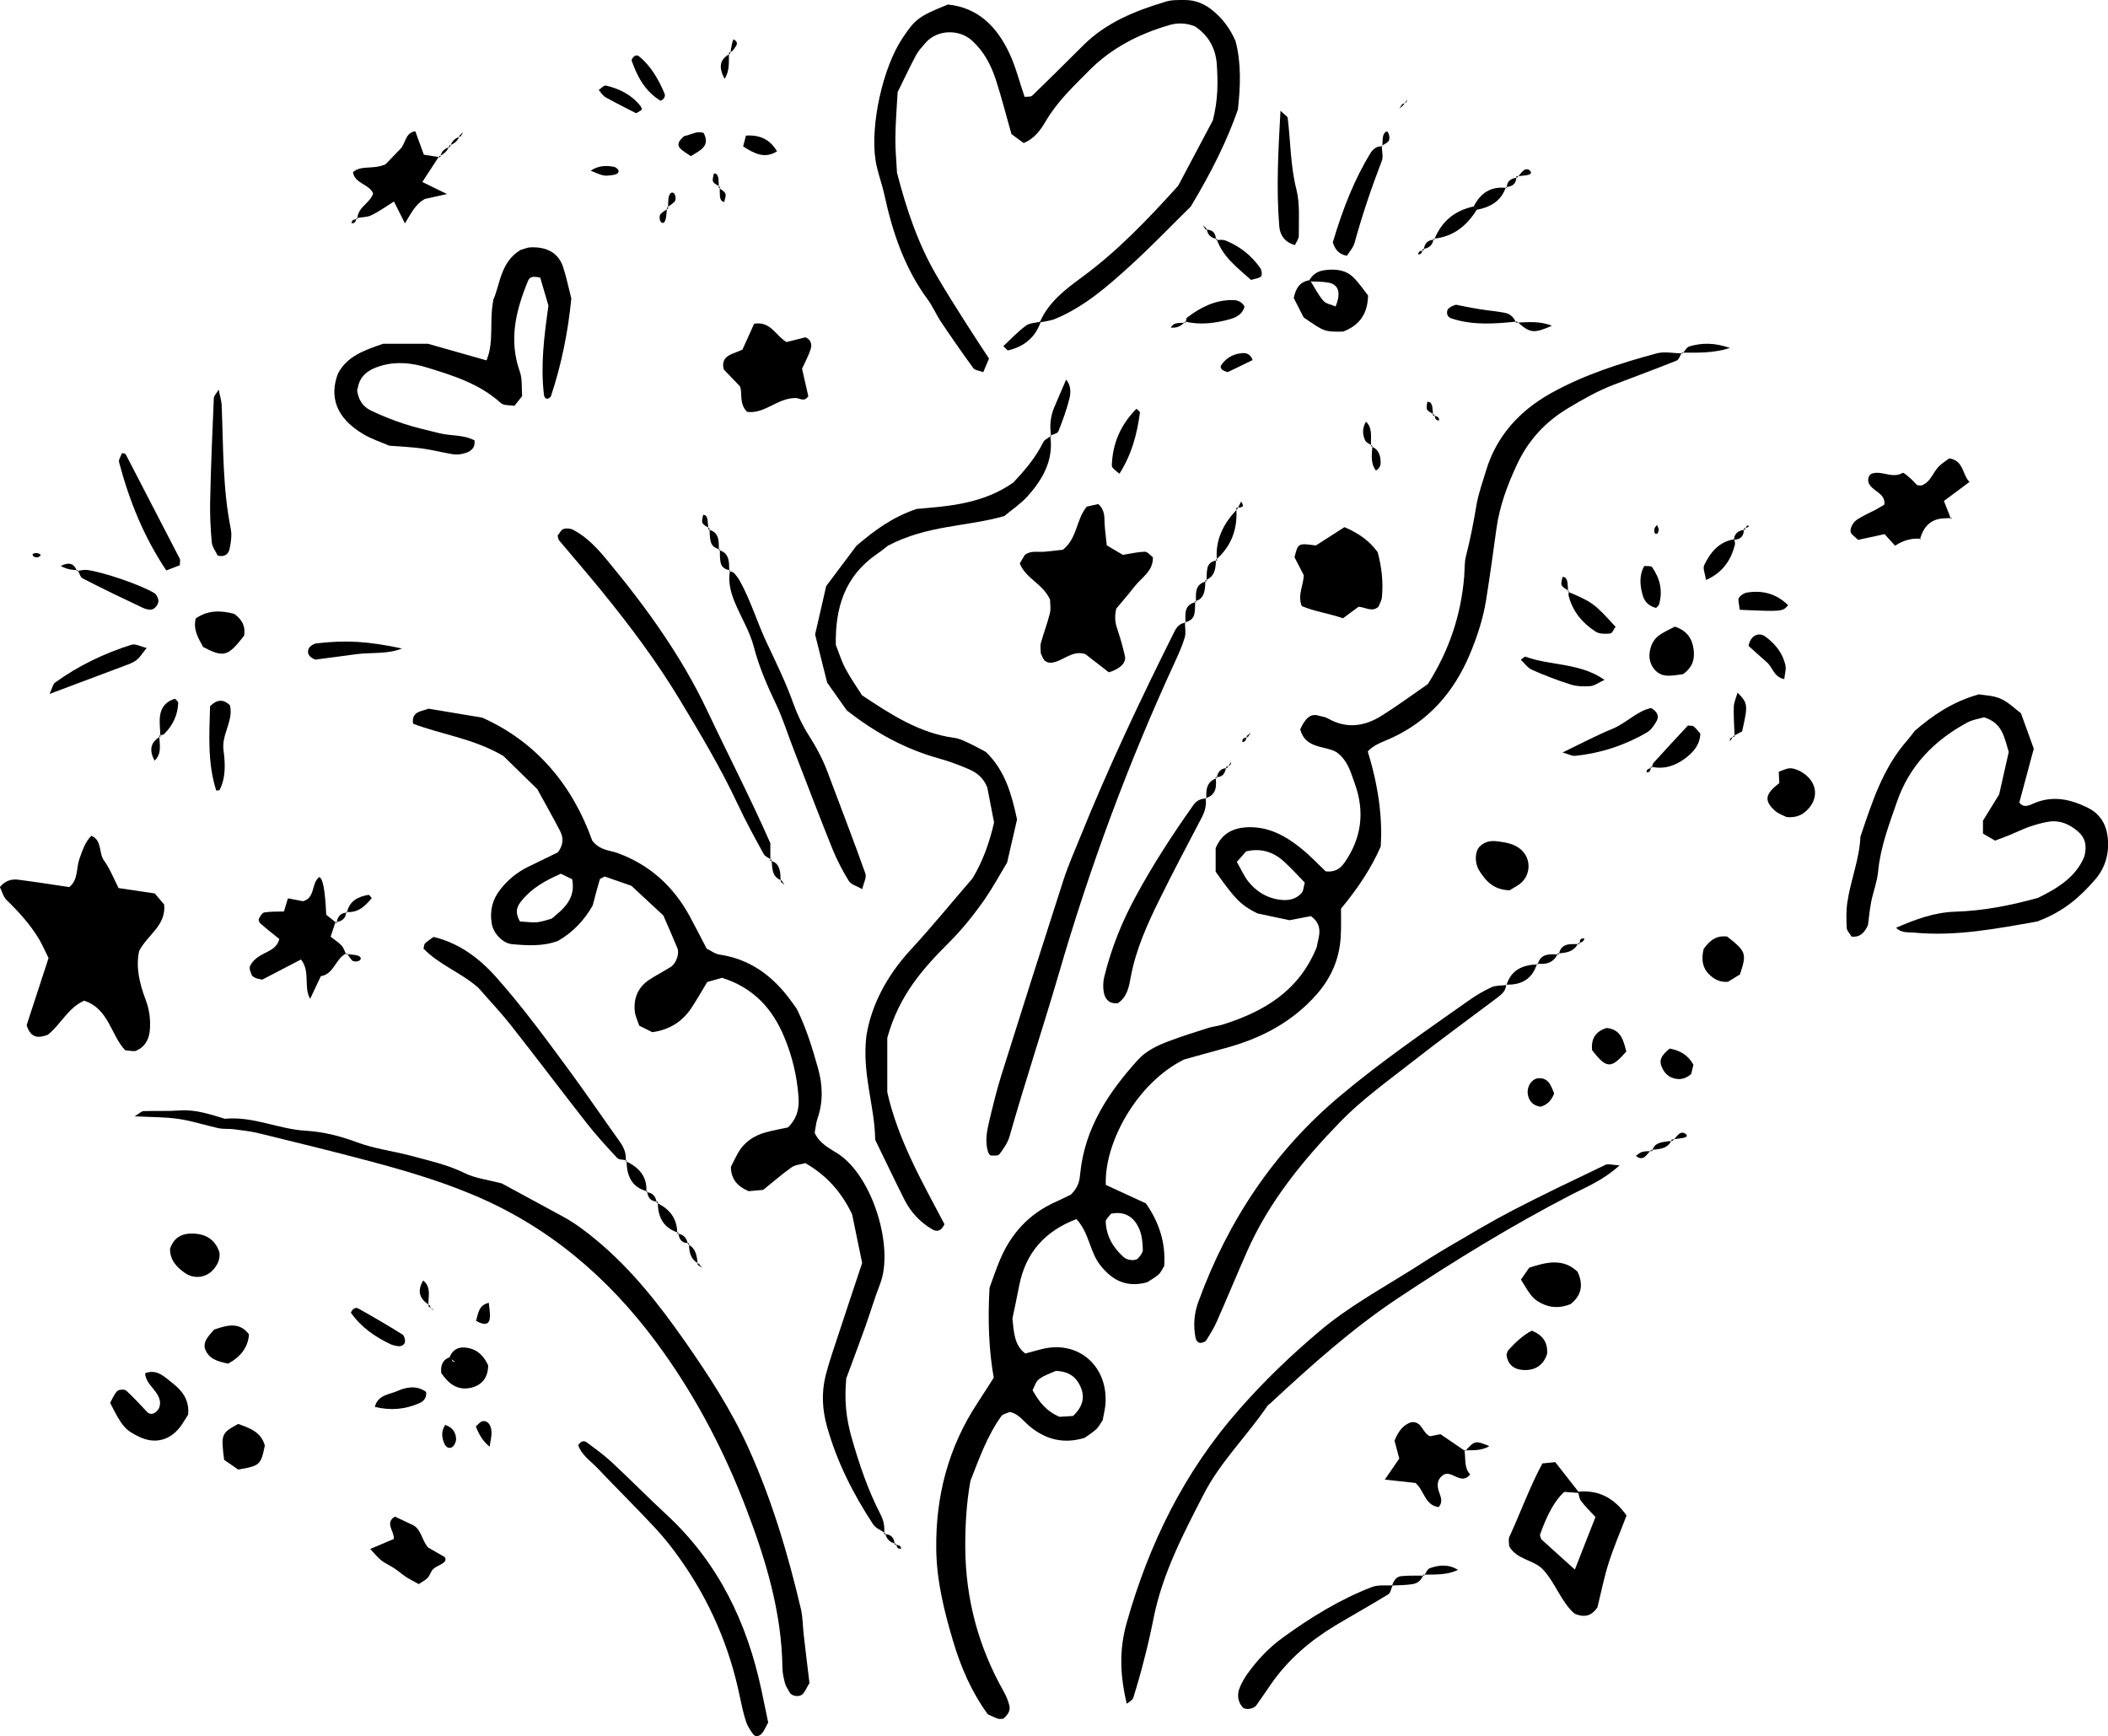 <?xml version="1.0" encoding="UTF-8"?><svg id="Layer_1" xmlns="http://www.w3.org/2000/svg" viewBox="0 0 195.41 160.95"><path d="M155.91,32.69c-.16,.25-.27,.64-.49,.74-1.92,.77-3.87,1.49-5.81,2.23-1.5,.57-2.88,1.36-4.25,2.18-2.14,1.28-3.71,3.01-4.75,5.25-.88,1.89-1.6,3.82-1.89,5.91-.3,2.21-.61,4.43-.96,6.63-.28,1.74-.83,3.41-1.51,5.03-1.48,3.52-3.84,6.23-7.4,7.82-.72,.32-1.5,.57-2.06,1.18q1.47,4.78,1.2,8.82-1.2,2.78-3.68,5.76c0,.78,.03,1.74-.03,2.68-.13,1.98-.87,3.7-2.18,5.21-2.29,2.63-5.22,4.15-8.53,5.04-1.39,.37-2.77,.77-3.8,1.05-4.44,2.19-7.43,7.8-7.26,11.63,1.22,.56,2.51,1.16,3.71,1.71q1.92,2.72,1.7,5.81c-.17,.27-.3,.59-.53,.79-.36,.31-.78,.54-1.06,.72-1.93,.52-3.25-.21-4.33-1.58-1-1.26-1.03-3.03-2.22-4.28-2.87,1.09-4.7,3.08-5.3,6.16-.21,1.1-.45,2.19-.63,3.06,.14,1.34,.19,2.48,1.19,3.24,.77-.19,1.52-.46,2.3-.55,2.76-.31,4.97,1.61,5.14,4.43,.02,.32,.02,.64-.02,.96-.06,.47-.17,.94-.24,1.34-.23,.33-.37,.63-.6,.84-.35,.32-.76,.57-1.08,.8-1.93,.58-3.55,.17-5.03-1.02-.61-.49-1.06-1.21-1.9-1.38-.27,.12-.64,.18-.79,.39-1.32,1.84-2.06,3.96-2.86,5.99-.38,2.1-.49,4.17-.48,6.26,.04,4.73,1.23,9.15,3.56,13.27,.23,.41,.42,.86,.53,1.32,.12,.51-.2,.89-.57,1.21-.16,0-.33,.04-.48,0-.3-.1-.58-.25-.95-.41-1.49-2.03-2.5-4.36-3.23-6.82-.82-2.76-1.51-5.55-1.55-8.45-.07-4.92,1.11-9.49,3.84-13.62,.53-.8,1.03-1.61,1.49-2.32q-.66-3.67-.39-8.34c.29-.78,.59-1.69,.96-2.57,1.03-2.46,2.72-4.3,5.18-5.39,.58-.26,1.14-.55,1.41-.68,.74-.73,.8-1.37,.86-2,.43-4.18,2.62-7.47,5.34-10.48,.77-.85,1.8-1.33,2.85-1.73,1.19-.45,2.41-.83,3.63-1.22,.46-.15,.94-.18,1.4-.33,3.79-1.2,7.04-3.08,8.7-7.17,.12-.85,.72-1.97-.54-2.88-.57,.11-1.19,.23-1.99,.38-.93-.2-2.02-.43-2.97-.63-1.52-.76-2.05-1.29-3.87-3.87v-2.18c.59-1.41,1.68-1.91,3.07-1.94,1.87-.04,3.4,.8,4.79,1.91,.87,.69,1.63,1.51,2.34,2.18,.9,.11,1.39-.3,1.76-.83,1.57-2.26,1.88-4.7,.94-7.3-.38-1.05-.64-2.16-1.71-2.93-1.09-.61-2.89-.29-3.35-2.11,.48-1.07,.99-1.46,1.65-1.28,.3,.09,.64,.12,.91,.27,1.72,.99,3.4,.75,4.99-.25,1.48-.93,2.9-1.98,4.28-2.93,1.98-3.12,3.08-6.41,3.37-9.98,.05-.64,.01-1.3,.17-1.91,.4-1.54,.7-3.1,.96-4.67,.18-1.07,.57-2.15,.89-3.21,.96-3.21,3.09-5.55,5.99-7.18,3.09-1.73,6.44-2.79,9.83-3.71,.74-.2,1.58,0,2.38,0l-.07-.08Zm-41.26,47.21c.44,.76,.69,1.36,1.08,1.84,.83,1.02,1.93,1.63,3.25,1.7,.64,.03,1.27-.16,1.7-.68,.16-.2,.16-.54,.27-.94-.61-.62-1.24-1.33-1.94-1.96-.99-.91-2.17-1.25-3.5-.93-.2,.23-.4,.45-.86,.98Zm-15.18,51.37c.98-.92,1.18-1.91,.53-3.03-.42-.73-1.09-1.11-2.12-1.15-.43,.2-1.06,.39-1.55,.76-.32,.23-.44,.72-.61,1.03,.62,1.14,1.32,1.97,2.49,2.47,.38-.02,.84-.05,1.26-.08Zm3.52-18.75c-.17,.25-.5,.5-.49,.74,.05,1.34,.69,2.42,1.68,3.3,.31,.27,1.05,.37,1.31,.1,.21-.22,.45-.53,.45-.8-.02-.62-.07-1.28-.3-1.85-.46-1.15-1.33-1.76-2.64-1.49Z"/><path d="M82.06,142.14c-.38-.27-.88-.46-1.12-.82-1.85-2.81-3.35-5.78-4.27-9.04-.45-1.59-.53-3.16-.14-4.73,.35-1.39,.84-2.74,1.28-4.1,.69-2.12,1.41-4.23,2.11-6.36-.33-1.61-.65-3.17-.93-4.52-1.02-2.12-2.4-3.62-4.33-4.74-.41,.12-.92,.14-1.28,.39-.91,.64-1.75,1.38-2.63,2.09-.48,.04-.95,.09-1.35,.12-1.04-.44-1.63-1.11-1.65-2.25,.19-.38,.4-.81,.63-1.23,.57-1.05,1.48-1.66,2.59-1.97,.75-.21,1.53-.34,2.08-.46,.92-.93,1.04-1.88,.97-2.85-.14-1.92-.59-3.79-1.33-5.55-1.09-2.63-2.88-4.57-5.76-5.47-.39,.11-.84,.24-1.37,.39-.48,.79-.95,1.62-1.47,2.41-.84,1.26-2.02,2.02-3.62,2.24-.35-.17-.76-.38-1.21-.6-.15-.46-.38-.9-.42-1.36-.11-1.2,.31-2.21,1.33-2.89,.66-.44,1.37-.79,2.04-1.22,.46-.3,.79-1.22,.59-1.7-.42-1.03-.87-2.04-1.31-3.05-.96-.9-1.9-1.76-2.96-2.75-.76-.27-1.66-.58-2.47-.86-.23,.13-.43,.18-.46,.27-.23,.76-.42,1.52-.66,2.42-.74,1.3-1.79,2.47-3.22,3.28-1.39,.52-2.82,.43-4.26,.3-.85-.08-1.73-.99-1.88-1.92-.19-1.17,.06-2.22,.8-3.15,.7-.9,1.56-1.6,2.58-2.1,.99-.49,1.99-.97,2.77-1.35,.57-.81,.47-1.43,.17-2.01-.66-1.27-1.37-2.52-2.09-3.84-1.11-1.08-2.25-2.19-3.14-3.07-2.81-1.65-5.72-1.98-8.38-3-.16-1.15,.78-1.13,1.44-1.39,1.57,.26,3.14,.53,4.97,.83,5.04,2.24,8.39,6.31,10.2,11.4,.72,.92,1.58,.88,2.31,1.14,2.99,1.08,5.19,3.07,6.71,5.84,.53,.98,1.03,1.97,1.59,3.04,.37,.17,.77,.49,1.21,.55,2.69,.4,4.72,1.84,6.34,3.93,.29,.38,.57,.77,.79,1.08,.9,1.82,1.45,3.65,1.97,5.49,.45,1.59,.5,3.13-.04,4.7-.15,.44-.18,.92-.26,1.32,.46,1.02,1.38,1.43,2.16,1.94,3.22,2.09,5.22,8.7,3.9,12.08-.52,1.33-.92,2.72-1.41,4.07-.59,1.65-1.21,3.28-1.72,4.67-.2,2.06,0,3.76,.49,5.48,.7,2.46,1.51,4.87,2.69,7.15,.31,.59,.4,1.2,.32,1.85l.09-.1Zm-33.86-56.71c.65,.03,1.12,.11,1.59,.07,.46-.05,.92-.22,1.34-.33,1.16-.94,2.25-1.86,1.91-3.66-.34-.16-.73-.35-1.05-.51-1.43,.63-2.67,1.32-3.59,2.45-.39,.47-.77,.99-.19,1.99Z"/><path d="M96.41,29.83c.8-1.83,2.37-3.02,3.87-4.12,3.25-2.38,6-5.24,8.93-8.48,1.02-1.92,2.21-4.17,3.22-6.07,.5-1.97,.47-3.57,.37-5.16-.1-1.53-.78-2.73-2.04-3.56-.81-.32-1.61-.34-2.38-.11-2.8,.82-5.34,2.11-7.41,4.2-1.46,1.47-2.97,2.89-4.03,4.71-.47,.8-1.05,1.62-2.05,2.02-.35-.26-.73-.54-1.13-.83-.48-1.69-.91-3.39-1.45-5.05-.45-1.37-1.11-2.63-2.22-3.63-1.2-1.08-3.23-1.01-4.3,.23-.31,.36-.65,.72-.87,1.13-.6,1.12-1.14,2.28-1.71,3.43-.08,1.45-.2,2.88-.21,4.31-.01,1.11,.11,2.23,.15,3.16,.89,3.44,1.96,6.6,3.66,9.52,.88,1.51,1.82,2.99,2.76,4.47,.68,1.08,1.39,2.13,2.11,3.24-.19,.46-.36,.86-.53,1.26-.37-.14-.78-.17-.93-.38-1.03-1.41-2.03-2.85-3-4.3-.44-.66-.75-1.41-1.22-2.05-2.13-2.89-3.25-6.18-4-9.63-.23-1.09-.65-2.14-.83-3.23-.52-3.24,.64-8.66,2.54-11.45,1.12-1.65,1.41-1.94,4.16-3.04,2.81,.28,4.54,2.07,5.68,4.48,.61,1.28,.95,2.69,1.43,4.08,.2-.03,.55,.03,.7-.11,1.61-1.55,3.19-3.13,4.77-4.7,2.11-2.09,4.77-3.16,7.53-3.99C108.54-.02,109.2,0,109.84,0c.99,0,1.86,.37,2.62,1.01,.87,.73,1.55,1.6,2.07,2.79,.55,2.05,.46,4.27,.22,6.36q-1.41,4.09-4.37,8.99c-1.69,1.66-3.57,3.62-5.57,5.45-2.12,1.93-4.29,3.84-6.99,4.96-.43,.18-.91,.22-1.37,.32l-.05-.05Z"/><path d="M97.36,40.39c.33,2.27-.7,4.05-2.12,5.63-.63,.7-1.45,1.24-2.14,1.82-3.45,1-7.09,.81-10.79,2.75-.04,.03-.53,.44-1.06,.8-2.93,2.03-3.84,4.95-3.77,8.4,.28,.7,.51,1.47,.88,2.17,.44,.84,1,1.63,1.55,2.5,2.64,1.75,5.29,3.51,8.58,3.95,.46,.06,.91,.29,1.34,.49,.58,.27,1.13,.59,1.56,.81,1.81,1.76,2.38,3.92,2.89,6.26-.29,1.27-.61,2.66-.92,3.99-.7,1.16-1.31,2.29-2.03,3.34-1,1.44-2.08,2.8-3.34,4.06-2.37,2.37-4.64,4.86-5.74,8.86v5.04c1.01,4.46,3.26,8.35,5.3,12.23-.28,.64-.69,.74-1.13,.48-1.13-.66-2-1.6-2.59-2.77-.93-1.85-1.82-3.73-2.7-5.53-.04-3.15-1.23-6.06-.82-9.61,.43-2.79,1.86-5.57,4.1-8,1.95-2.11,3.77-4.35,5.74-6.63,.93-1.53,1.58-3.32,2-5.18-.22-1.13-.43-2.23-.63-3.25-.34-.87-.96-1.37-1.71-1.69-.88-.38-1.78-.72-2.71-.98-3.13-.86-5.92-2.37-8.6-4.47-.55-.78-1.2-1.7-1.82-2.57-.36-1.45-.72-2.84-1.12-4.47,.3-1.32,.66-2.87,1.03-4.49,.93-1.23,1.89-2.51,2.8-3.73,1.65-1.41,3.31-2.65,5.58-3.42,2.91-.25,6.13-.45,8.97-2.45,1.01-1.08,2.06-2.28,2.77-3.74,.12-.25,.47-.38,.72-.57,0,0-.08-.07-.08-.07Z"/><path d="M75.03,156.04c-.28,.47-.4,.78-.61,1-.31,.33-1.03,.22-1.22-.14-.15-.28-.35-.55-.43-.85-.12-.46-.23-.94-.24-1.41-.06-5.19-1.56-10.09-3.38-14.85-1.94-5.07-4.44-9.9-7.59-14.35-4.31-6.1-9.67-11.01-16.52-14.15-3.48-1.59-7.15-2.68-10.84-3.66-3.38-.9-6.78-1.73-10.17-2.56-.77-.19-1.56-.28-2.35-.38-.47-.06-.97,0-1.43-.1-1.24-.27-2.46-.68-3.71-.86-1.25-.18-2.52-.16-4.06-.24,.45-.27,.63-.47,.82-.48,1.12-.04,2.24,.02,3.35-.06,1.48-.11,2.83,.36,4.2,.77,2.6-.26,4.97,.97,7.52,1.11,1.57,.09,3.17,.49,4.64,1.04,1.66,.63,3.4,.83,5.09,1.28,1.69,.46,3.38,.82,4.98,1.61,.98,.48,2.13,.61,3.43,.95,1.76,.95,3.71,2.02,5.68,3.08,1.13,.61,2.13,1.38,3.12,2.2,3.23,2.68,5.79,5.95,8.17,9.35,2.19,3.13,4.28,6.33,5.87,9.84,2.19,4.82,3.68,9.84,4.89,14.97,.18,.77,.17,1.58,.26,2.38,.16,1.42,.34,2.85,.54,4.53Z"/><path d="M7.83,92.76c-1.51,.64-2.18,2.21-3.41,3.18-.82,.29-1.56,.37-1.95-.9,.63-1.94,1.32-4.04,2.03-6.22-.29-.58-.54-1.16-.85-1.7-.82-1.39-1.89-2.56-3.04-3.68-.31-.31-.43-.82-.62-1.2,.5-.61,1.1-.77,1.74-.68,1.57,.2,3.14,.45,4.69,.68,.86-.7,.63-1.76,.95-2.64,.27-.74,.5-1.52,1.1-2.12,1.03,.44,.65,1.59,1.18,2.31,.55,.76,.89,1.66,1.34,2.54,1.17,.17,2.26,.34,3.36,.5,.33,.39,.63,.75,.87,1.03,.18,1.97-1.54,2.78-2.32,4.3-.33,1.48,.03,3.02,.6,4.52,.35,.92,.47,1.86,.39,2.82-.07,.84-.44,1.54-1.24,1.9-.24,.11-.59,0-1.04-.03-1.32-1.37-1.52-3.85-3.79-4.59Z"/><path d="M188.95,85.41c-3.89,.69-7.66,1.42-11.52,1.05-.57-.05-1.19,.05-1.66-.45,1.76-.77,3.54-1.43,5.48-1.49,2.57-.08,5.07-.56,7.67-1.28,1.77-.87,3.54-1.93,4.3-3.85,.27-1.03,.05-1.77-.62-2.33-.75-.64-1.63-1.04-2.64-.89-.63,.09-1.25,.28-1.85,.48-.6,.21-1.17,.5-1.76,.74-.44,.18-.88,.34-1.41,.54-.37-.21-.75-.44-1.12-.65v-1.2c.42-.69,.92-1.49,1.5-2.43,.28-1.25,.6-2.65,.89-3.94-.42-1.33-.56-2.68-2.29-3.21-.41,.12-1.06,.21-1.59,.5-3.05,1.66-5.34,4-6.49,7.35-.73,2.11-1.53,4.19-1.74,6.45-.09,.94-.45,1.86-.64,2.79-.15,.78-.22,1.57-.3,2.18-.36,.79-.81,1.14-1.52,1.06-.16-.28-.44-.54-.45-.81-.04-.79-.06-1.6,.06-2.38,.3-2.04,1.12-3.99,1.21-6.07,1.07-3.18,2.08-6.39,4.38-8.98,.21-.24,.4-.5,.66-.84,1.63-1.4,3.44-2.68,5.94-3.38,.51,.09,1.33,.1,2.03,.41,.7,.31,1.28,.9,1.87,1.34,.41,1.15,.79,2.19,1.19,3.29-.45,1.68-.9,3.34-1.34,4.99,.39,.51,.87,.29,1.29,.1,1.77-.79,3.44-.42,5.07,.39,1.08,.54,1.67,1.46,1.82,2.64,.19,1.5-.17,2.88-1.16,4.02-1.37,1.58-2.91,2.96-5.25,3.83Z"/><path d="M150.13,108.04c-1.56,1.41-3.07,1.99-4.48,2.72-5.54,2.87-10.84,6.12-16.03,9.57-4.27,2.84-8.07,6.25-11.81,9.72-.12,.11-.26,.2-.35,.33-1.89,2.76-4.34,5.16-5.87,8.13-1.89,3.67-3.83,7.37-4.65,11.49-.25,1.25-.53,2.5-.85,3.73-.31,1.24-.66,2.47-1.04,3.68-.07,.22-.39,.36-.6,.54-.65-2.73-.7-5.06,0-7.53,2.07-7.32,5.33-13.97,10.41-19.74,2.33-2.66,4.83-5.06,7.53-7.33,2.59-2.18,5.52-3.79,8.36-5.57,1.21-.77,2.42-1.55,3.66-2.27,1.93-1.13,3.85-2.28,5.83-3.31,2.84-1.47,5.72-2.84,8.6-4.22,.23-.11,.59,.02,1.3,.06Z"/><path d="M33.1,36.09c.08,.93,.52,1.6,1.28,1.97,1,.48,2.04,.89,3.1,1.24,1.06,.35,2.15,.58,3.24,.86,1.08,.27,2.24,.12,3.27,.67,.08,.79-.44,1.08-1.06,1.23-.3,.07-.64,.1-.95,.05-.94-.15-1.88-.4-2.82-.53-.95-.13-1.91-.17-3.07-.26-.7-.31-1.63-.6-2.44-1.09-1.84-1.1-3.35-2.85-2.32-5.6,.84-1.59,2.35-2.13,4.19-2.76h4.15c1.67,.47,3.49,.99,5.43,1.54,.73-1.78,.23-3.58,.64-5.65,.62-1.37,.64-3.47,2.52-4.59,.31-.08,.61-.23,.92-.24,1.57-.06,2.6,.55,3.02,1.83,.3,.91,.49,1.85,.76,2.91-.29,3.05-.92,6.16-1.9,9.1-.28,.32-.59,.24-.64-.2-.32-2.72,.02-5.41,.42-8.23-.23-.78-.5-1.7-.76-2.6-.71-.16-.98-.07-1.14,.31-1.11,2.71-1.8,5.44-.76,8.38,.26,.73,.16,1.58,.22,2.29-.25,.33-.45,.57-.71,.9-.4-.07-.99,0-1.27-.26-1.97-1.79-4.41-2.54-6.85-3.29-1.39-.43-2.82-.58-4.25-.16-1.14,.33-2.02,.93-2.17,2.17Z"/><path d="M109.84,57.67c0,.47,.11,.98-.01,1.41-.22,.76-.55,1.49-.88,2.21-4.34,9.4-7.92,19.07-10.81,29.02-1.47,5.03-3.13,10.01-4.56,15.06-.17,.59-.56,1.13-.93,1.63-.12,.16-.52,.14-.79,.12-.1,0-.24-.22-.28-.36-.28-.95-.1-1.9,.12-2.82,.33-1.39,.67-2.78,1.09-4.15,1.9-6.06,3.83-12.12,5.78-18.17,.44-1.36,1.02-2.67,1.56-4,2.62-6.49,5.61-12.81,8.74-19.07,.22-.44,.51-.78,1.05-.82l-.06-.05Z"/><path d="M102.6,50.56c.56,.33,1.09,.64,1.49,.88,.81-.13,1.43-.28,2.05-.29,.24,0,.48,.33,.73,.51,.05,1.3-1.06,1.88-1.72,2.74-.58,.75-1.21,1.46-1.67,2.02-.22,.9-.05,1.5,.16,2.11,.26,.75,.46,1.52,.64,2.29,.14,.61-.44,1.19-1.49,1.51-.71-.55-1.46-1.13-2.18-1.69-1.26-.41-2.09,.71-3.18,.8-.35,.01-.61-.13-.77-.47-.07-.14-.13-.28-.18-.4,0-.33-.07-.66,.01-.96,.25-.92,.6-1.81,.83-2.74,.11-.44,.02-.94,.02-1.28-.66-1.47-2.27-1.96-2.81-3.36,.16-.26,.32-.52,.47-.78,.56-.44,1.22-.25,1.84-.3,.62-.05,1.25-.14,1.7-.19,1.35-1.1,1.2-2.77,2.2-3.99,.31-.07,.73-.17,1.07-.24,.65,.58,.55,1.23,.59,1.87,.04,.63,.12,1.25,.2,1.97Z"/><path d="M139.62,91.28c-.02,.53-.36,.86-.74,1.15-2.68,2.02-5.39,3.99-8.03,6.06-2.26,1.77-4.63,3.47-6.62,5.52-3.44,3.55-6.59,7.39-8.62,11.99-.97,2.19-1.88,4.41-2.85,6.6-.26,.58-.61,1.12-.94,1.66-.07,.12-.26,.18-.41,.22-.26,.07-.52-.1-.59-.49-.21-1.12-.13-2.23,.27-3.31,2.74-7.51,7.02-13.96,13.17-19.11,3.8-3.19,7.89-5.99,11.94-8.85,.65-.46,1.35-.87,2.07-1.2,.41-.18,.93-.14,1.4-.2,0,0-.04-.04-.04-.04Z"/><path d="M146.3,138.29c1.91-.18,3.34,.59,4.48,2.21-.56,1.47-1.18,2.9-1.65,4.37-.43,1.35-.71,2.75-1.05,4.15-.49,.72-1.14,1.01-2.13,.57-1.24-1.08-1.75-2.84-2.94-4.11-.89-.9-2.4-.88-3.11-2.13,0-.27-.1-.62,.02-.88,1.05-2.28,1.9-4.66,3.06-6.8,.45-.05,.74-.08,1.19-.12,.71,.91,1.48,1.89,2.24,2.86-.47-.04-.94-.07-1.39-.1q-1.23,1.03-2.27,3.99c.05,.14,.06,.33,.15,.42,1,.92,2.02,1.82,3.09,2.79,.34-.87,.63-1.6,.91-2.33,.34-.85,.67-1.7,1-2.54-.51-.55-.96-.99-1.34-1.49-.17-.23-.19-.57-.28-.86Z"/><path d="M71.52,79.72c-.25-.18-.59-.31-.73-.55-.84-1.53-1.68-3.07-2.42-4.65-1.56-3.32-3.43-6.46-5.32-9.59-2.14-3.56-4.62-6.87-7.23-10.08-1.3-1.6-2.66-3.16-3.99-4.75-.09-.11-.09-.3-.14-.45,.18-.21,.32-.54,.55-.61,.27-.09,.65-.05,.9,.08,1.29,.68,2.27,1.76,3.18,2.86,3.56,4.3,6.83,8.81,9.23,13.88,1.97,4.17,4.09,8.27,5.86,12.31v1.66l.1-.09Z"/><path d="M71.21,159.69c-.27,.48-.38,.79-.59,1.02-.25,.28-.61,.32-.79,.08-.28-.37-.55-.79-.69-1.23-.24-.75-.41-1.54-.57-2.32-.95-4.59-2.77-8.8-5.47-12.63-.73-1.04-1.52-2.05-2.39-2.98-1.74-1.87-3.56-3.66-5.32-5.52-.64-.67-1.47-1.2-1.79-2.13,.21-.35,.51-.48,.81-.25,.76,.57,1.54,1.13,2.24,1.77,1.75,1.63,3.43,3.34,5.19,4.97,4.74,4.4,7.39,9.91,8.73,16.14,.2,.93,.39,1.87,.64,3.07Z"/><path d="M120.67,56.18c-.41-1.04,.18-1.91,.18-2.87-.28-.53-.56-1.09-.85-1.65,.33-1.33,.35-1.31,1.98-1.09,.88-.57,1.79-1.15,2.65-1.7,1.31,.55,2.31,1.27,3.08,2.32,.37,1.38,.53,2.78,.39,4.2-.03,.3-.21,.58-.32,.86-.58,.52-1.16,.06-1.84,0-.42,.31-.91,.67-1.45,1.07-1.24-.44-2.6-.62-3.81-1.13Z"/><path d="M67.6,52.94c.15,.06,.34,.08,.44,.18,.21,.23,.4,.48,.55,.75,1,1.81,1.59,3.8,2.46,5.66,.88,1.87,1.79,3.72,2.49,5.68,.37,1.04,.86,2.06,1.45,2.99,.69,1.08,1.28,2.19,1.73,3.39,1.17,3.13,2.38,6.24,3.5,9.39,.13,.36-.16,.86-.29,1.45-.52-.3-1.04-.43-1.24-.75-.58-.94-1.1-1.94-1.52-2.97-1.25-3.1-2.43-6.22-3.64-9.34-.52-1.33-.94-2.71-1.55-4-.82-1.73-1.6-3.48-2.08-5.33-.4-1.57-1.28-2.91-1.86-4.39-.36-.92-.55-1.82-.36-2.79l-.08,.08Z"/><path d="M32.14,88.37c-1.04,.45-1.15,1.93-2.4,2.13-.33,.7-.66,1.4-.99,2.1-.64-1.12,.05-2.53-.85-3.65-1.22,.64-2.46,1.28-3.59,1.87-.3-.07-.46-.08-.6-.15-.14-.06-.32-.15-.37-.27-.1-.26-.26-.61-.17-.82,.27-.6,.82-.94,1.4-1.23,.57-.28,1.15-.57,1.32-1.3-.57-.46-1.17-.93-1.74-1.43-.11-.09-.21-.33-.16-.42,.12-.24,.31-.58,.51-.61,.62-.1,1.25-.07,1.88-.09,.13,.16,.25,.31,.3,.37-.06-.04-.23-.15-.39-.27,.13-.43,.26-.86,.4-1.32,.52,.1,.96,.19,1.39,.27,1.17-.3,.76-1.67,1.51-2.24q.51,.14,.65,3.49c.27,.22,.62,.5,.97,.78l-.11-.11c-.14,.43-.29,.87-.45,1.37,.35,.28,.73,.51,1.02,.83,.19,.2,.27,.51,.4,.77l.08-.09Z"/><path d="M178.08,49.95c-.82-.07-1.58,.1-2.41,.64-.28-.31-.58-.64-.97-1.07-.76,.16-1.65,.35-2.46,.53-.31-.32-.65-.51-.69-.75-.05-.26,.11-.61,.29-.84,.18-.24,.48-.4,.75-.55,.41-.24,.85-.43,1.27-.65,.28-.15,.54-.32,.82-.48,.13-1.14-1.25-1.23-1.49-2.12-.05-.37,.07-.69,.42-.78,.9-.24,1.83,.51,2.76-.04,.1-.06,.46,.29,.68,.47,.24,.2,.44,.44,.66,.66,.15,.01,.32,.07,.45,.02,.81-.31,1.01-1.17,1.55-1.73,.31-.32,.71-.55,.99-.77,1.35,.22,1.19,1.5,1.87,2.19-.76,.57-1.52,1.13-2.37,1.76,.23,.57,.44,1.12,.66,1.68,0,0,.1-.1,.1-.1-.31,.02-.63,.02-.94,.05q-1.58,.15-2.05,1.97l.11-.1Z"/><path d="M58.08,107.57c-.3-.07-.7-.04-.87-.22-.97-1.04-1.94-2.1-2.82-3.22-2.35-3-4.64-6.05-7-9.04-.98-1.25-2.08-2.4-3.04-3.51-1.64-1.44-3.66-2.14-5.09-3.64,.05-.18,.04-.38,.14-.48,.22-.21,.48-.37,.79-.6,2.36,.57,4.23,1.95,5.84,3.77,2.43,2.74,4.59,5.69,6.76,8.64,1.6,2.18,3.12,4.41,4.69,6.61,.38,.54,.6,1.11,.52,1.77l.08-.07Z"/><path d="M69.26,38.18c-.8-.76-.4-1.85-.68-2.38-.67-.69-1.1-1.14-1.48-1.54-.23-.85,.19-1.23,.82-1.48,.3-.11,.59-.24,.9-.36,.37-.82,.75-1.66,1.09-2.41,1.53-.25,1.97,1.09,3,1.7,.52-.13,1.11-.28,1.75-.44,.44,.17,.64,.59,.5,1.05-.18,.6-.49,1.16-.81,1.87,.18,.8,.39,1.69,.58,2.54-.4,.61-.86,.13-1.2,.17-1.68,0-2.85,1.51-4.49,1.28Z"/><path d="M111.76,73.99c.1,.65-.06,1.23-.37,1.82-1.33,2.53-2.66,5.05-3.92,7.61-1.12,2.27-2.16,4.57-2.64,7.11-.16,.87-.32,1.91-1.22,2.48-.76,.07-1.17-.35-1.29-1.02-.08-.45-.07-.96,.04-1.41,.64-2.63,1.64-5.13,2.94-7.51,1.59-2.93,3.4-5.72,5.33-8.44,.28-.39,.69-.63,1.21-.59l-.07-.06Z"/><path d="M33.13,20.3c0-1.09,1.17-1.45,1.46-2.36-.37-.9-1.7-.89-1.87-1.98,.78-.69,1.82-.2,3.02-.73,.3-.31,.85-.87,1.39-1.44,.49-.51,.42-1.49,1.37-1.62,.27,.75,.54,1.48,.79,2.17,.58,.09,1.05,.17,1.52,.24,0,0-.1-.1-.1-.1-.51,.78-1.02,1.57-1.56,2.39,.78,.38,1.43,.71,2.29,1.12-.82,.18-1.43,.31-2.04,.45-.89,.47-1.3,1.35-1.86,2.27-.37-.73-.68-1.35-1.02-2.03-.73,.46-1.38,.93-2.08,1.27-.41,.2-.92,.18-1.38,.26,0,0,.09,.09,.09,.09Z"/><path d="M129.09,146.99c-.13,.27-.18,.67-.39,.81-1.63,1-3.3,1.93-4.94,2.91-2.35,1.42-4.39,3.18-5.96,5.45-.45,.65-.89,1.31-1.35,1.95-.24,.33-1.03,.45-1.27,.16-.19-.23-.35-.53-.39-.83-.05-.3,0-.65,.11-.93,.18-.44,.41-.87,.68-1.26,.93-1.31,2.02-2.48,3.32-3.42,2.59-1.88,5.3-3.56,8.3-4.71,.56-.21,1.25-.11,1.87-.15,0,0,.02,.03,.02,.03Z"/><path d="M135.75,134.45c.14,.76-.06,1.59,.53,2.24-.83,1.05-1.7-.43-2.46,.03-.5,.33-.6,.75-.52,1.24,.1,.58,.59,1.15,.06,1.76-1.29-.17-1.33-1.56-2.15-2.24-.88-.1-1.8-.2-2.84-.31,.51-.74,.92-1.35,1.34-1.95-.15-.58-.3-1.15-.44-1.66,.34-.83,.77-1.46,1.55-1.71,1.03-.13,1.04,1.07,1.76,1.3,.31-.06,.62-.12,.95-.19,.75,.52,1.53,1.04,2.3,1.57l-.07-.08Z"/><path d="M17.45,131.13c-.28,.42-.57,.99-1,1.45-.96,1.03-2.22,1.23-3.46,.66-1.37-.63-1.68-.99-2.78-3.19,.19-.33,.36-.78,.66-1.09,.15-.15,.68-.18,.83-.04,.69,.62,1.31,1.33,1.96,2,.31,.31,.78,.15,1.08-.37,.07-.13,.07-.31,.1-.46-.03-1.14-1.32-1.65-1.39-2.78,1.11-.43,1.81,.35,2.51,.89,.88,.68,1.61,1.54,1.48,2.94Z"/><path d="M121.32,26.09c.3-.6,.77-.95,1.45-1.04,.97-.13,1.92-.06,2.65,.63,.55,.53,.98,1.19,1.4,1.71-.04,1.77-.85,2.79-2.31,3.35-1.76,.03-1.75,0-3.66-1.31-.24-.47-.6-1.16-.92-1.8,.18-.91,.58-1.53,1.5-1.66,.41,.64,.75,1.34,1.24,1.91,.25,.29,.75,.36,1.14,.53,.52-1.28,.28-2.03-.66-2.21-.59-.11-1.21-.08-1.82-.12Z"/><path d="M34.32,143.6c.8-.34,1.5-.64,2.19-.93,.05-.73-.87-1.48,.1-2.07,.6,.28,1.17,.55,1.74,.82,.73,.46,.75,1.37,1.34,2.05,.45,.26,.99,.57,1.52,.87,.18,.23,.09,.45-.28,.66-.27,.15-.58,.27-.79,.48-.21,.21-.28,.56-.49,.79-.2,.22-.49,.35-.83,.59-.35-.2-.76-.4-1.14-.64-.4-.26-.76-.58-1.15-.84-.4-.26-.84-.45-1.21-.74-.35-.28-.63-.65-.99-1.03Z"/><path d="M20.17,51.49c-.17-.37-.5-.78-.54-1.22-.11-1.26-.18-2.54-.15-3.81,.07-3.18,.2-6.35,.34-9.53,0-.23,.24-.45,.45-.81,.11,.58,.27,1.03,.28,1.49,.16,3.81,.08,7.63,.84,11.4,.12,.6,.02,1.28-.11,1.89-.1,.45-.46,.79-1.11,.6Z"/><path d="M15.42,52.89c-2.1-3.13-3.44-6.49-4.38-10.03-.07-.25,.17-.57,.27-.86,.12,.04,.3,.04,.34,.11,1.68,3.23,3.35,6.46,5.02,9.7,.06,.13,0,.31,0,.59-.35,.13-.74,.29-1.25,.48Z"/><path d="M139.94,82.54c-1.56-.06-2.23-.91-2.82-1.84-.43-.68-.41-1.71,.01-2.18,.46-.5,1.06-.61,1.69-.52,.46,.06,.92,.12,1.35,.28,1.85,.68,1.94,2.76,.69,3.69-.25,.18-.52,.32-.93,.57Z"/><path d="M120.03,22.72c-.87-.24-1.37-.86-1.44-1.71-.29-3.5-.1-6.99,.11-10.74,.39,.38,.65,.51,.67,.67,.27,2.21,.25,4.44,.81,6.64,.34,1.36,.2,2.85,.22,4.28,0,.28-.23,.57-.36,.86Z"/><path d="M128.09,13.52c0,.47,.16,.99,0,1.4-.96,2.5-1.82,5.03-2.53,7.62-.12,.43-.47,.8-.7,1.17-.77-.13-1.11-.61-1.31-1.24,.99-3.33,2.05-5.89,3.46-8.23,.25-.41,.6-.71,1.13-.67l-.06-.05Z"/><path d="M146.23,117.88c.57,1.21,.39,2.21-.64,3.02-.93,.38-1.86,.38-2.76-.1-.7-.37-.94-.66-1.84-2.17,.25-.36,.51-.74,.77-1.11,1.59-.51,3.12-.9,4.47,.37Z"/><path d="M164.94,72.61c-.01-.31-.03-.62-.05-1.07,.37-.11,.79-.36,1.18-.31,.44,.05,.91,.29,1.27,.57,1.16,.91,1.21,2.28,.18,3.3-.47,.47-1.03,.72-1.89,.65-.26-.13-.74-.28-1.08-.58-1.05-.94-.93-1.57,.39-2.57Z"/><path d="M155.25,58.09c1.15,.37,1.63,1.15,1.75,2.14,.09,.8-.02,1.57-.98,2.27-.37,.04-.98,.18-1.58,.13-.96-.08-1.62-1.05-1.53-2.02,.06-.66,.31-1.25,.8-1.64,.48-.38,1.08-.62,1.54-.87Z"/><path d="M15.76,115.78c.34-1.03,1.07-1.45,2.12-1.42,1.21,.03,2.06,.56,2.46,1.73,.09,.68-.2,1.22-.63,1.68-.66,.7-1.74,.81-2.54,.26-.79-.54-1.41-1.2-1.41-2.25Z"/><path d="M144.85,69.76c1.76-.85,3.15-1.59,4.59-2.18,1.31-.53,2.29-1.66,3.62-1.94,.57,.33,.76,.75,.51,1.2-.22,.4-.52,.84-.9,1.06-2.06,1.2-4.29,1.93-6.66,2.17-.28,.03-.59-.15-1.17-.31Z"/><path d="M4.59,64.34c.28-.61,.32-.92,.5-1.05,2.17-1.57,4.56-2.72,7.11-3.52,.36-.11,.83,.17,1.4,.3-.39,.47-.63,.89-.98,1.15-.37,.27-.84,.41-1.28,.58-2.04,.77-4.09,1.54-6.74,2.53Z"/><path d="M157.91,88c.67-.96,1.33-1.28,2.19-1.18,1.77,1.39,1.84,1.58,1.19,3.52-.37,.22-.76,.47-1.11,.68-.75,.06-1.29-.24-1.75-.69-.61-.6-.73-1.36-.51-2.33Z"/><path d="M21.7,56.9c.72,.51,1.08,1.15,.93,2.03-1.5,1.94-1.89,2.05-3.8,1.05-.45-.82-.95-1.63-.68-2.65,1.11-.77,2.32-.76,3.55-.42Z"/><path d="M20.78,135.35c-.31-2.4-.26-2.49,1.3-3.34,1.06,.38,2.12,.74,2.47,2-.37,1.8-.45,1.88-2.47,2.23-.36-.25-.75-.52-1.3-.9Z"/><path d="M41.65,125.9c.34-.93,1.04-1.11,1.9-.9,.83,.21,1.34,.81,1.7,1.57,0,1.08-.52,1.83-1.57,2.08-1.27,.3-2.12-.38-2.78-1.37-.06-.7,.12-1.25,.86-1.48,.06,.13,.1,.28,.18,.38,.05,.06,.18,.06,.28,.09-.19-.12-.37-.24-.56-.37Z"/><path d="M19.84,123.27c1.42-.52,2.44-.64,3.24,.44q-.12,1.72-1.93,2.71c-.91-.2-1.83-.39-2.17-1.45-.11-.71,.39-1.13,.86-1.7Z"/><path d="M19.46,65.48q.97-.98,1.86-.09c.34,1.45-.8,2.68-.6,4.17,.16,1.21,.23,2.52-.37,3.69-.13,.02-.3,.06-.3,.05-.84-2.6-.64-5.27-.58-7.81Z"/><path d="M7.13,52.94c.32-.04,.64-.14,.95-.1,1.5,.2,4.98,1.38,6.25,2.16,.21,.13,.38,.54,.35,.8-.03,.25-.29,.59-.53,.68-.26,.09-.64,0-.91-.13-1.87-.88-3.74-1.78-5.58-2.73-.22-.11-.3-.5-.45-.76l-.07,.08Z"/><path d="M140.98,61.16c.18-.12,.35-.31,.44-.28,2.33,.86,5.02,.54,7.32,2.15-.54,.24-.92,.55-1.33,.58-.62,.05-1.29,.02-1.87-.17-1.2-.38-2.39-.84-3.54-1.35-.4-.18-.68-.61-1.02-.93Z"/><path d="M29.25,61.16c-.41-.17-.84-.43-.65-.99,.08-.23,.44-.48,.71-.52,2.76-.33,4.81-.2,7.96,.47-1.41,.56-2.86,.34-4.26,.53-1.24,.16-2.48,.33-3.76,.5Z"/><path d="M141.99,123.36c.99,.39,1.52,1.08,1.42,2.18-.35,1.05-1.13,1.52-2.18,1.47-.87-.04-1.47-.49-1.58-1.43,.06-.14,.08-.32,.19-.43,.64-.69,1.31-1.35,2.16-1.79Z"/><path d="M153.12,71.16c.05-.15,.07-.34,.17-.45,1.06-1.17,2.14-2.33,3.18-3.45,.24,.03,.44,0,.54,.09,.23,.19,.41,.44,.61,.66-.04,1.05-.65,1.74-1.45,2.33-.95,.69-1.98,1.01-3.14,.73l.1,.09Z"/><path d="M150.76,97.48c-1.42,1.63-1.83,1.6-3.17-.11-.12-1.06,.32-1.76,1.35-2.07,1.38,.15,1.55,1.22,1.82,2.18Z"/><path d="M145.35,54.86c2.25,.95,2.45,1.09,4.41,3.25-.16,.22-.31,.6-.49,.62-.45,.04-1,.06-1.35-.17-1.22-.78-2.12-1.85-2.5-3.29-.04-.15,0-.31,.01-.47l-.07,.07Z"/><path d="M105.35,37.89c.16,.17,.34,.28,.32,.36-.26,1.99-.77,3.9-1.9,5.67-.29-.25-.5-.39-.65-.59-.08-.11-.05-.3-.04-.46,.12-1.95,.9-3.59,2.27-4.98Z"/><path d="M161.27,56.53c-.05-.55-.19-.89-.08-1.09,.13-.23,.46-.45,.73-.5,1.46-.25,2.77,.11,3.84,1.17-.53,.59-.53,.6-4.5,.42Z"/><path d="M32.53,121.69c.12-.32,.4-.54,.69-.38,1.38,.77,2.75,1.57,4.09,2.41,.17,.11,.29,.55,.21,.76-.12,.32-.49,.38-.84,.28-.15-.04-.31-.06-.45-.13-1.47-.69-2.76-1.59-3.7-2.93Z"/><path d="M165.41,62.96c-.99-.19-1.08-1.1-1.63-1.57-.58-.5-1.14-1.02-1.69-1.51,.17-.96,.94-1.33,1.58-.85,.9,.67,1.57,1.51,1.83,2.6,.1,.4-.06,.87-.1,1.33Z"/><path d="M39.5,129.04c.06,.51-.18,.85-.62,1.04-1.32,.59-2.69,.7-4.13,.35,.28-1.14,1.35-1.14,2.08-1.47,.82-.37,1.8-.56,2.67,.08Z"/><path d="M140.61,29.81c-2.04,.21-4.07,.37-6.06-.29-.33-.11-.48-.38-.38-.75,.03-.13,.19-.24,.32-.32,.12-.08,.27-.12,.47-.2,.72,.14,1.48,.3,2.25,.42,.78,.13,1.56,.18,2.33,.34,.47,.09,.81,.43,.99,.9l.08-.1Z"/><path d="M109.92,29.89c.04-.15,.02-.37,.12-.45,1.26-.95,2.61-1.65,4.25-1.62,.48,0,.85,.18,1.08,.61-.19,.69-.75,.99-1.35,1.16-1.37,.38-2.76,.56-4.18,.22,0,0,.07,.08,.07,.08Z"/><path d="M156.98,98.7c-.07,.29-.14,.58-.21,.87-.49,.43-1.04,.59-1.69,.37-.47-.16-.77-.47-.98-.9-.34-.7-.17-1.14,.68-1.83,.95,.17,1.72,.61,2.19,1.49Z"/><path d="M152.42,52.47c.25,.03,.63-.03,.73,.11,.73,1.05,1.01,2.2,.64,3.46-.04,.12-.18,.22-.27,.32-.65-.16-1.08-.56-1.25-1.2-.25-.9-.34-1.81,.16-2.7Z"/><path d="M58.54,5.59c.12-.35,.43-.58,.68-.38,1.12,.9,1.81,2.13,2.37,3.43,.13,.31-.05,.57-.35,.7-1.44-.86-2.17-2.24-2.7-3.76Z"/><path d="M112.7,22.24c.31,.02,.64-.05,.91,.06,1.32,.53,2.41,1.39,3.22,2.56,.13,.19,.19,.62,.07,.76-.17,.19-.53,.2-.93,.33-1.21-1.09-2.59-2.09-3.19-3.79l-.09,.09Z"/><path d="M142.79,102.6c-.7-.11-1.09-.54-1.17-1.22-.08-.67,.37-1.33,.92-1.41,.5-.07,.9,.13,1.15,.56,.16,.26,.26,.56,.38,.84-.23,.62-.63,1.06-1.28,1.24Z"/><path d="M58.97,10.5c-.9-.46-1.88-.95-2.83-1.48-.26-.14-.43-.45-.64-.68,.22-.14,.48-.45,.66-.41,1.24,.29,2.36,.84,3.18,1.86,.08,.1,.19,.3,.15,.36-.07,.12-.25,.18-.52,.34Z"/><path d="M97.44,40.46c-.15-.94-.08-1.85,.3-2.73,.36-.84,.72-1.69,1.09-2.54,.44,.53,.45,1.18,.31,1.74-.26,1.04-.63,2.06-1.03,3.06-.08,.2-.49,.27-.75,.4,0,0,.08,.07,.08,.07Z"/><path d="M114.6,47.08c.15,1.91-.42,3.54-1.89,4.81l.1,.09c-.19-1.92,.6-3.46,1.89-4.79l-.1-.11Z"/><path d="M96.46,29.88c-.51,1.43-1.55,2.26-3,2.6-.09,.02-.23-.19-.45-.39,.69-.65,1.34-1.34,2.08-1.89,.34-.26,.88-.26,1.32-.37,0,0,.05,.05,.05,.05Z"/><path d="M136.89,19.45c-.93,1.5-2.19,2.51-4.01,2.68l.08,.08c.66-1.68,1.89-2.7,3.65-3.07l.28,.3Z"/><path d="M68.89,13.56c.08-.32,.18-.68,.26-.99,1.36-.09,2.26,.41,2.88,1.46-1.12,.71-2.08,.23-3.15-.46Z"/><path d="M64.03,14.47c-.32-.23-.73-.44-1.01-.75-.23-.26-.12-.6,.13-.83,.11-.1,.21-.27,.33-.29,.58-.09,1.11-.51,1.75-.27,.64,1.23-.33,1.61-1.2,2.15Z"/><path d="M160.78,50.04c.02,.16,.08,.33,.04,.48-.37,1.43-1.13,2.56-2.67,3.25-.08-.54-.32-1.06-.17-1.38,.56-1.16,1.35-2.16,2.75-2.39,0,0,.05,.04,.05,.04Z"/><path d="M41.27,132.1c.65,.21,1,.68,1.01,1.33,0,.25-.18,.62-.39,.74-.29,.17-.58-.04-.71-.36-.24-.58-.29-1.15,.09-1.7Z"/><path d="M155.98,32.77c.2-.22,.36-.57,.6-.65,1.18-.35,2.36-.36,3.79,.14-1.64,.51-3.05,.43-4.46,.43,0,0,.07,.08,.07,.08Z"/><path d="M113.84,34.5c-.55-.13-.71-.31-.68-.57,.44-.7,1.08-1.09,1.88-1.18,.41-.05,.85,0,1.08,.63-.8,.39-1.61,.78-2.29,1.11Z"/><path d="M14.87,68.27c-.02-.63-.11-1.26-.04-1.88,.1-.82,.58-1.39,1.4-1.61,.1,.13,.29,.25,.29,.37-.04,1.14-.5,2.11-1.31,2.9-.1,.1-.3,.09-.45,.13,0,0,.1,.08,.1,.08Z"/><path d="M160.8,68.29c-.03-.91-.11-1.83-.08-2.74,.01-.44,.22-.86,.35-1.34,.97,.99,.98,1.14,.42,3.6-.26,.13-.51,.27-.77,.4,0,0,.08,.08,.08,.08Z"/><path d="M32.16,84.61c.22-1.08,1.02-1.48,1.99-1.65,.09-.01,.21,.19,.31,.3-.62,.76-1.29,1.4-2.38,1.28l.07,.07Z"/><path d="M54.75,15.83c.67-.46,1.41-.52,2.18-.36,.13,.03,.28,.14,.36,.25,.14,.2,0,.43-.4,.49-.9,.14-.91,.12-2.13-.38Z"/><path d="M139.65,91.32c.44-1.42,1.52-1.88,2.89-1.91l-.06-.07c-.43,1.42-1.44,1.99-2.86,1.94l.04,.04Z"/><path d="M136.61,19.15c.63-1.27,1.62-1.91,3.06-1.72l-.08-.08c-.43,1.3-1.44,1.86-2.7,2.1l-.28-.3Z"/><path d="M58,107.64c1.22,.58,2.03,1.43,1.91,2.89l.08-.08c-1.49-.4-1.9-1.5-1.91-2.88l-.08,.07Z"/><path d="M132.01,146.08c.17-.24,.29-.6,.52-.69,.87-.32,1.77-.39,2.62,.15-1.03,.5-2.13,.42-3.22,.44l.07,.09Z"/><path d="M62.88,114.28c-1.42-.44-1.91-1.49-1.9-2.87l-.1,.1c1.21,.57,1.91,1.48,1.9,2.86l.09-.09Z"/><path d="M44.11,132.23c.22-.17,.41-.45,.65-.48,.43-.06,.76,.33,.8,.96,.03,.44-.1,.89-.17,1.41q-.84-.67-1.28-1.89Z"/><path d="M140.53,29.91c1.08-.03,2.17-.18,3.33,.29-1.71,.74-2.02,.7-3.25-.4l-.08,.1Z"/><path d="M44.13,122.44c.21-.65,.22-1.44,1.18-1.66,.04,.47,.14,.93,.1,1.38-.05,.65-.5,.74-1.28,.29Z"/><path d="M39.82,121c-.93-.56-1.18-1.3-.59-2.29,.82,.68,.42,1.58,.49,2.39l.1-.1Z"/><path d="M135.82,134.53c.86-.98,.97-1,2.24-.46-.72,.43-1.52,.38-2.3,.38l.07,.08Z"/><path d="M129.06,146.96c.13-.42,.39-.8,.84-.84,.7-.07,1.41-.04,2.11-.05l-.07-.09c-.15,.49-.51,.8-.99,.88-.61,.1-1.24,.09-1.87,.13l-.02-.03Z"/><path d="M127.21,41.32c-.23-.16-.56-.27-.66-.49-.25-.55-.29-1.13,.08-1.74,.68,.68,.38,1.54,.48,2.3,0,0,.1-.08,.1-.08Z"/><path d="M127.12,41.4c.51,.17,.75,.56,.83,1.05,.07,.44,.09,.9-.4,1.17-.54-.7-.37-1.51-.33-2.29l-.1,.08Z"/><path d="M14.77,68.19c0,.8,.28,1.64-.44,2.33-.5-.93-.43-1.7,.54-2.24l-.1-.08Z"/><path d="M67.58,4.88c-.05,.78,.11,1.61-.41,2.43-.58-1.08-.47-1.83,.52-2.33l-.11-.1Z"/><path d="M67.69,4.97c.05-.3,.1-.6,.16-.9,.03-.15,.09-.29,.14-.43,.63,.34,.17,.68-.02,1-.07,.12-.25,.16-.38,.24,0,0,.11,.1,.11,.1Z"/><path d="M128.15,13.57c.01-.3,0-.6,.05-.89,.07-.38,.35-.59,.45-.44,.13,.21,.2,.57,.1,.78-.1,.22-.43,.34-.66,.5,0,0,.06,.05,.06,.05Z"/><path d="M66.73,17.32c-.22-.16-.53-.28-.63-.49-.09-.2,.04-.51,.08-.76,.09,.03,.22,.03,.26,.09,.08,.11,.14,.25,.16,.39,.03,.28,.02,.57,.03,.86,0,0,.1-.08,.1-.08Z"/><path d="M140.65,16.45c.2-.23,.39-.48,.62-.68,.1-.08,.34-.11,.44-.04,.35,.24,.26,.45-.23,.52-.31,.05-.62,.06-.94,.1,0,0,.1,.1,.1,.1Z"/><path d="M61.93,19.33c.01-.31,0-.63,.04-.94,.05-.4,.24-.61,.45-.51,.11,.05,.18,.24,.2,.37,.02,.14,0,.35-.08,.44-.21,.21-.47,.37-.71,.55,0,0,.1,.09,.1,.09Z"/><path d="M66.63,17.4c.21,.18,.52,.32,.61,.55,.09,.21-.06,.52-.1,.78-.09-.04-.21-.06-.26-.13-.08-.12-.13-.27-.14-.4-.02-.29-.02-.59-.02-.88,0,0-.1,.08-.1,.08Z"/><path d="M61.83,19.24c-.03,.3-.04,.61-.09,.91-.06,.4-.22,.6-.41,.49-.1-.06-.16-.24-.18-.37-.01-.14,0-.34,.09-.43,.2-.2,.45-.35,.69-.51,0,0-.1-.09-.1-.09Z"/><path d="M109.85,29.82q-.52,.64-1.32,.55c.33-.59,.92-.36,1.39-.48l-.07-.08Z"/><path d="M132.95,38.44c-.23-.15-.53-.26-.66-.47-.1-.18,0-.48,.02-.72,.1,.02,.23,.01,.28,.07,.09,.1,.16,.24,.18,.38,.04,.28,.05,.56,.08,.85l.1-.1Z"/><path d="M65.77,49c-.22-.17-.54-.3-.65-.52-.1-.2,.03-.5,.06-.76,.09,.03,.21,.04,.26,.1,.08,.12,.14,.26,.15,.4,.04,.29,.05,.58,.07,.88l.1-.09Z"/><path d="M153.77,49.07c-.04,.13-.04,.32-.13,.38-.2,.14-.33-.04-.27-.44,.02-.12,.15-.23,.24-.34,.05,.13,.11,.26,.16,.39Z"/><path d="M65.66,49.09c1.06,.26,.97,1.11,.98,1.91l.09-.08c-.43-.07-.75-.31-.85-.72-.1-.39-.08-.8-.11-1.2l-.1,.09Z"/><path d="M3.01,51.36c.13-.03,.27-.11,.39-.09,.44,.09,.49,.25,.11,.39-.11,.04-.28-.01-.4-.07-.06-.03-.07-.15-.1-.23Z"/><path d="M67.68,52.86c-.45-.04-.79-.28-.88-.71-.09-.4-.05-.82-.07-1.24l-.09,.08c1.02,.3,.94,1.15,.96,1.94l.08-.08Z"/><path d="M7.2,52.85c-.51,0-1-.07-1.57-.38,.84-.42,1.26-.18,1.5,.47l.07-.08Z"/><path d="M112.71,51.89c0,.8-.09,1.56-.97,1.91l.11,.09c.02-.41-.01-.84,.08-1.24,.1-.42,.43-.66,.89-.68l-.1-.09Z"/><path d="M145.43,54.79c-.23-.17-.55-.3-.66-.53-.1-.2,.04-.52,.07-.78,.09,.03,.23,.02,.28,.09,.09,.11,.16,.26,.18,.4,.04,.29,.04,.59,.06,.89l.07-.07Z"/><path d="M111.74,53.8c-.02,.32-.01,.64-.08,.95-.1,.48-.33,.88-.88,.98l.09,.08c-.02-.81-.12-1.67,.97-1.92l-.11-.09Z"/><path d="M110.79,55.73c-.02,.41,.01,.83-.08,1.22-.1,.41-.43,.66-.87,.73l.06,.05c-.03-.82-.15-1.68,.97-1.92l-.09-.08Z"/><path d="M111.83,74.06c-.04-.82,0-1.59,.95-1.92l-.09-.09c.09,.84,.09,1.64-.93,1.95l.07,.06Z"/><path d="M71.42,79.81c.55,.09,.78,.48,.88,.97,.06,.31,.05,.64,.07,.95l.1-.1c-.95-.33-.88-1.16-.94-1.92l-.1,.09Z"/><path d="M144.51,88.48c.09-.63,.49-.92,1.09-.95,.27-.02,.54,0,.81,0l-.11-.1c-.38,.81-1.12,.92-1.89,.95l.09,.1Z"/><path d="M32.07,88.46c.29,.02,.59,.03,.88,.08,.38,.06,.57,.23,.46,.42-.05,.1-.23,.16-.36,.17-.14,.01-.33,0-.41-.09-.19-.2-.33-.44-.49-.67,0,0-.08,.09-.08,.09Z"/><path d="M142.54,89.41c.29-1.09,1.17-.93,1.97-.93l-.09-.1c-.38,.87-1.08,1.07-1.95,.95l.06,.07Z"/><path d="M155.07,105.75c.21-.23,.39-.48,.63-.67,.1-.08,.34-.09,.45-.03,.36,.22,.27,.39-.24,.46-.31,.04-.63,.09-.94,.13,0,0,.1,.11,.1,.11Z"/><path d="M154.97,105.64c-.34,.91-1.16,.87-1.91,.97l.1,.11c.1-.55,.5-.75,.98-.84,.31-.06,.62-.08,.94-.12l-.1-.11Z"/><path d="M153.05,106.61c-.2,.22-.38,.47-.61,.66-.1,.09-.29,.11-.43,.09-.13-.02-.25-.13-.37-.2,.19-.13,.37-.31,.59-.37,.29-.08,.61-.06,.92-.08,0,0-.1-.11-.1-.11Z"/><path d="M64.78,117.16c-.8-.41-.91-1.14-.91-1.92l-.1,.11c.79,.41,.84,1.17,.91,1.92l.1-.1Z"/><path d="M82.94,143.21c.39,0,.59,.13,.6,.37-.11-.02-.25,0-.31-.06-.09-.11-.13-.27-.19-.41l-.1,.1Z"/><path d="M81.97,142.23c.67-.02,.93,.37,.97,.98l.1-.1c-.55-.1-.87-.44-.98-.97l-.09,.1Z"/><path d="M39.72,121.11c.17,.11,.33,.23,.5,.34-.08-.03-.17-.05-.22-.11-.08-.1-.12-.22-.18-.34l-.1,.1Z"/><path d="M64.68,117.26c.17,.11,.34,.23,.41,.27-.05-.06-.18-.22-.31-.38l-.1,.1Z"/><path d="M63.87,115.24c-.68,.04-.93-.36-.99-.96l-.09,.09c.6,.05,.87,.43,.98,.97l.1-.11Z"/><path d="M60.98,111.4c-.64,0-.93-.35-.99-.95l-.08,.08c.63,.02,.88,.42,.97,.98l.1-.1Z"/><path d="M146.42,87.53c.03-.15,.02-.32,.09-.44,.05-.08,.21-.08,.33-.12,.05,.22-.12,.38-.52,.47l.11,.1Z"/><path d="M31.2,85.6c.07-.57,.32-.97,.96-.99l-.07-.07c-.02,.64-.43,.88-.99,.96l.11,.11Z"/><path d="M72.36,81.74c.16,.13,.31,.26,.37,.3-.04-.06-.16-.23-.27-.4,0,0-.1,.1-.1,.1Z"/><path d="M153.02,71.07c.02,.38-.11,.56-.4,.53,.03-.09,.04-.22,.1-.26,.11-.08,.26-.12,.4-.17,0,0-.1-.09-.1-.09Z"/><path d="M112.78,72.14c.1-.55,.36-.93,.98-.93l-.1-.1c-.08,.56-.31,.98-.97,.93l.09,.09Z"/><path d="M113.76,71.2c.12-.19,.25-.39,.37-.58-.02,.1-.02,.23-.08,.29-.11,.09-.26,.13-.39,.2,0,0,.1,.1,.1,.1Z"/><path d="M160.72,68.21c-.12,.17-.25,.34-.37,.52,.02-.1,.01-.24,.07-.29,.1-.08,.25-.1,.38-.15l-.08-.08Z"/><path d="M115.58,68.23c-.05,.4-.19,.58-.43,.55,.03-.11,.03-.26,.1-.31,.12-.08,.28-.1,.43-.14l-.1-.1Z"/><path d="M115.68,68.33c.11-.17,.23-.35,.26-.4-.05,.04-.21,.17-.37,.3,0,0,.1,.1,.1,.1Z"/><path d="M161.65,49.02c.03,.61-.23,.98-.87,1.02l-.05-.04c.08-.59,.45-.84,1.01-.88l-.09-.1Z"/><path d="M161.74,49.11c.08-.14,.17-.4,.24-.39,.26,.02,.14,.16-.34,.29,0,0,.09,.1,.09,.1Z"/><path d="M114.7,47.19c.12-.23,.23-.46,.35-.69,.45,.66-.15,.5-.45,.58,0,0,.1,.11,.1,.11Z"/><path d="M132.85,38.54c.41,.02,.59,.17,.54,.46-.1-.04-.23-.05-.28-.12-.08-.13-.11-.29-.16-.44l-.1,.1Z"/><path d="M131.89,23.09c-.06,.37-.21,.53-.44,.49,.04-.09,.06-.22,.13-.26,.12-.07,.27-.08,.41-.12l-.1-.1Z"/><path d="M132.88,22.13c-.05,.61-.42,.88-.99,.96l.1,.1c.03-.61,.35-.94,.97-.98l-.08-.08Z"/><path d="M111.76,21.28c.63,0,.96,.31,.95,.96l.09-.09c-.56-.09-.88-.4-.94-.97l-.1,.1Z"/><path d="M111.85,21.19c-.15-.13-.3-.26-.35-.31,.04,.06,.14,.23,.25,.4,0,0,.1-.1,.1-.1Z"/><path d="M33.05,20.21c-.07,.39-.23,.54-.48,.47,.05-.09,.07-.23,.14-.27,.12-.07,.28-.08,.43-.11,0,0-.09-.09-.09-.09Z"/><path d="M139.68,17.43c-.02-.67,.41-.89,.97-.97l-.1-.1c.05,.68-.36,.93-.95,.99l.08,.08Z"/><path d="M40.81,14.58c.08-.55,.43-.84,.94-.97l-.1-.1c-.15,.48-.5,.77-.94,.98l.1,.1Z"/><path d="M42.61,12.55c-.14,.5-.5,.78-.97,.95l.1,.1c.12-.52,.46-.81,.96-.95l-.1-.1Z"/><path d="M42.71,12.65c.07-.14,.15-.27,.22-.41-.11,.1-.21,.21-.32,.31,0,0,.1,.1,.1,.1Z"/><path d="M129.97,9.66c-.1,.17-.21,.33-.25,.41,.07-.06,.21-.18,.36-.31,0,0-.1-.1-.1-.1Z"/><path d="M130.07,9.77c.13-.18,.25-.36,.38-.54-.03,.09-.04,.21-.11,.26-.11,.08-.25,.12-.37,.18,0,0,.1,.1,.1,.1Z"/></svg>